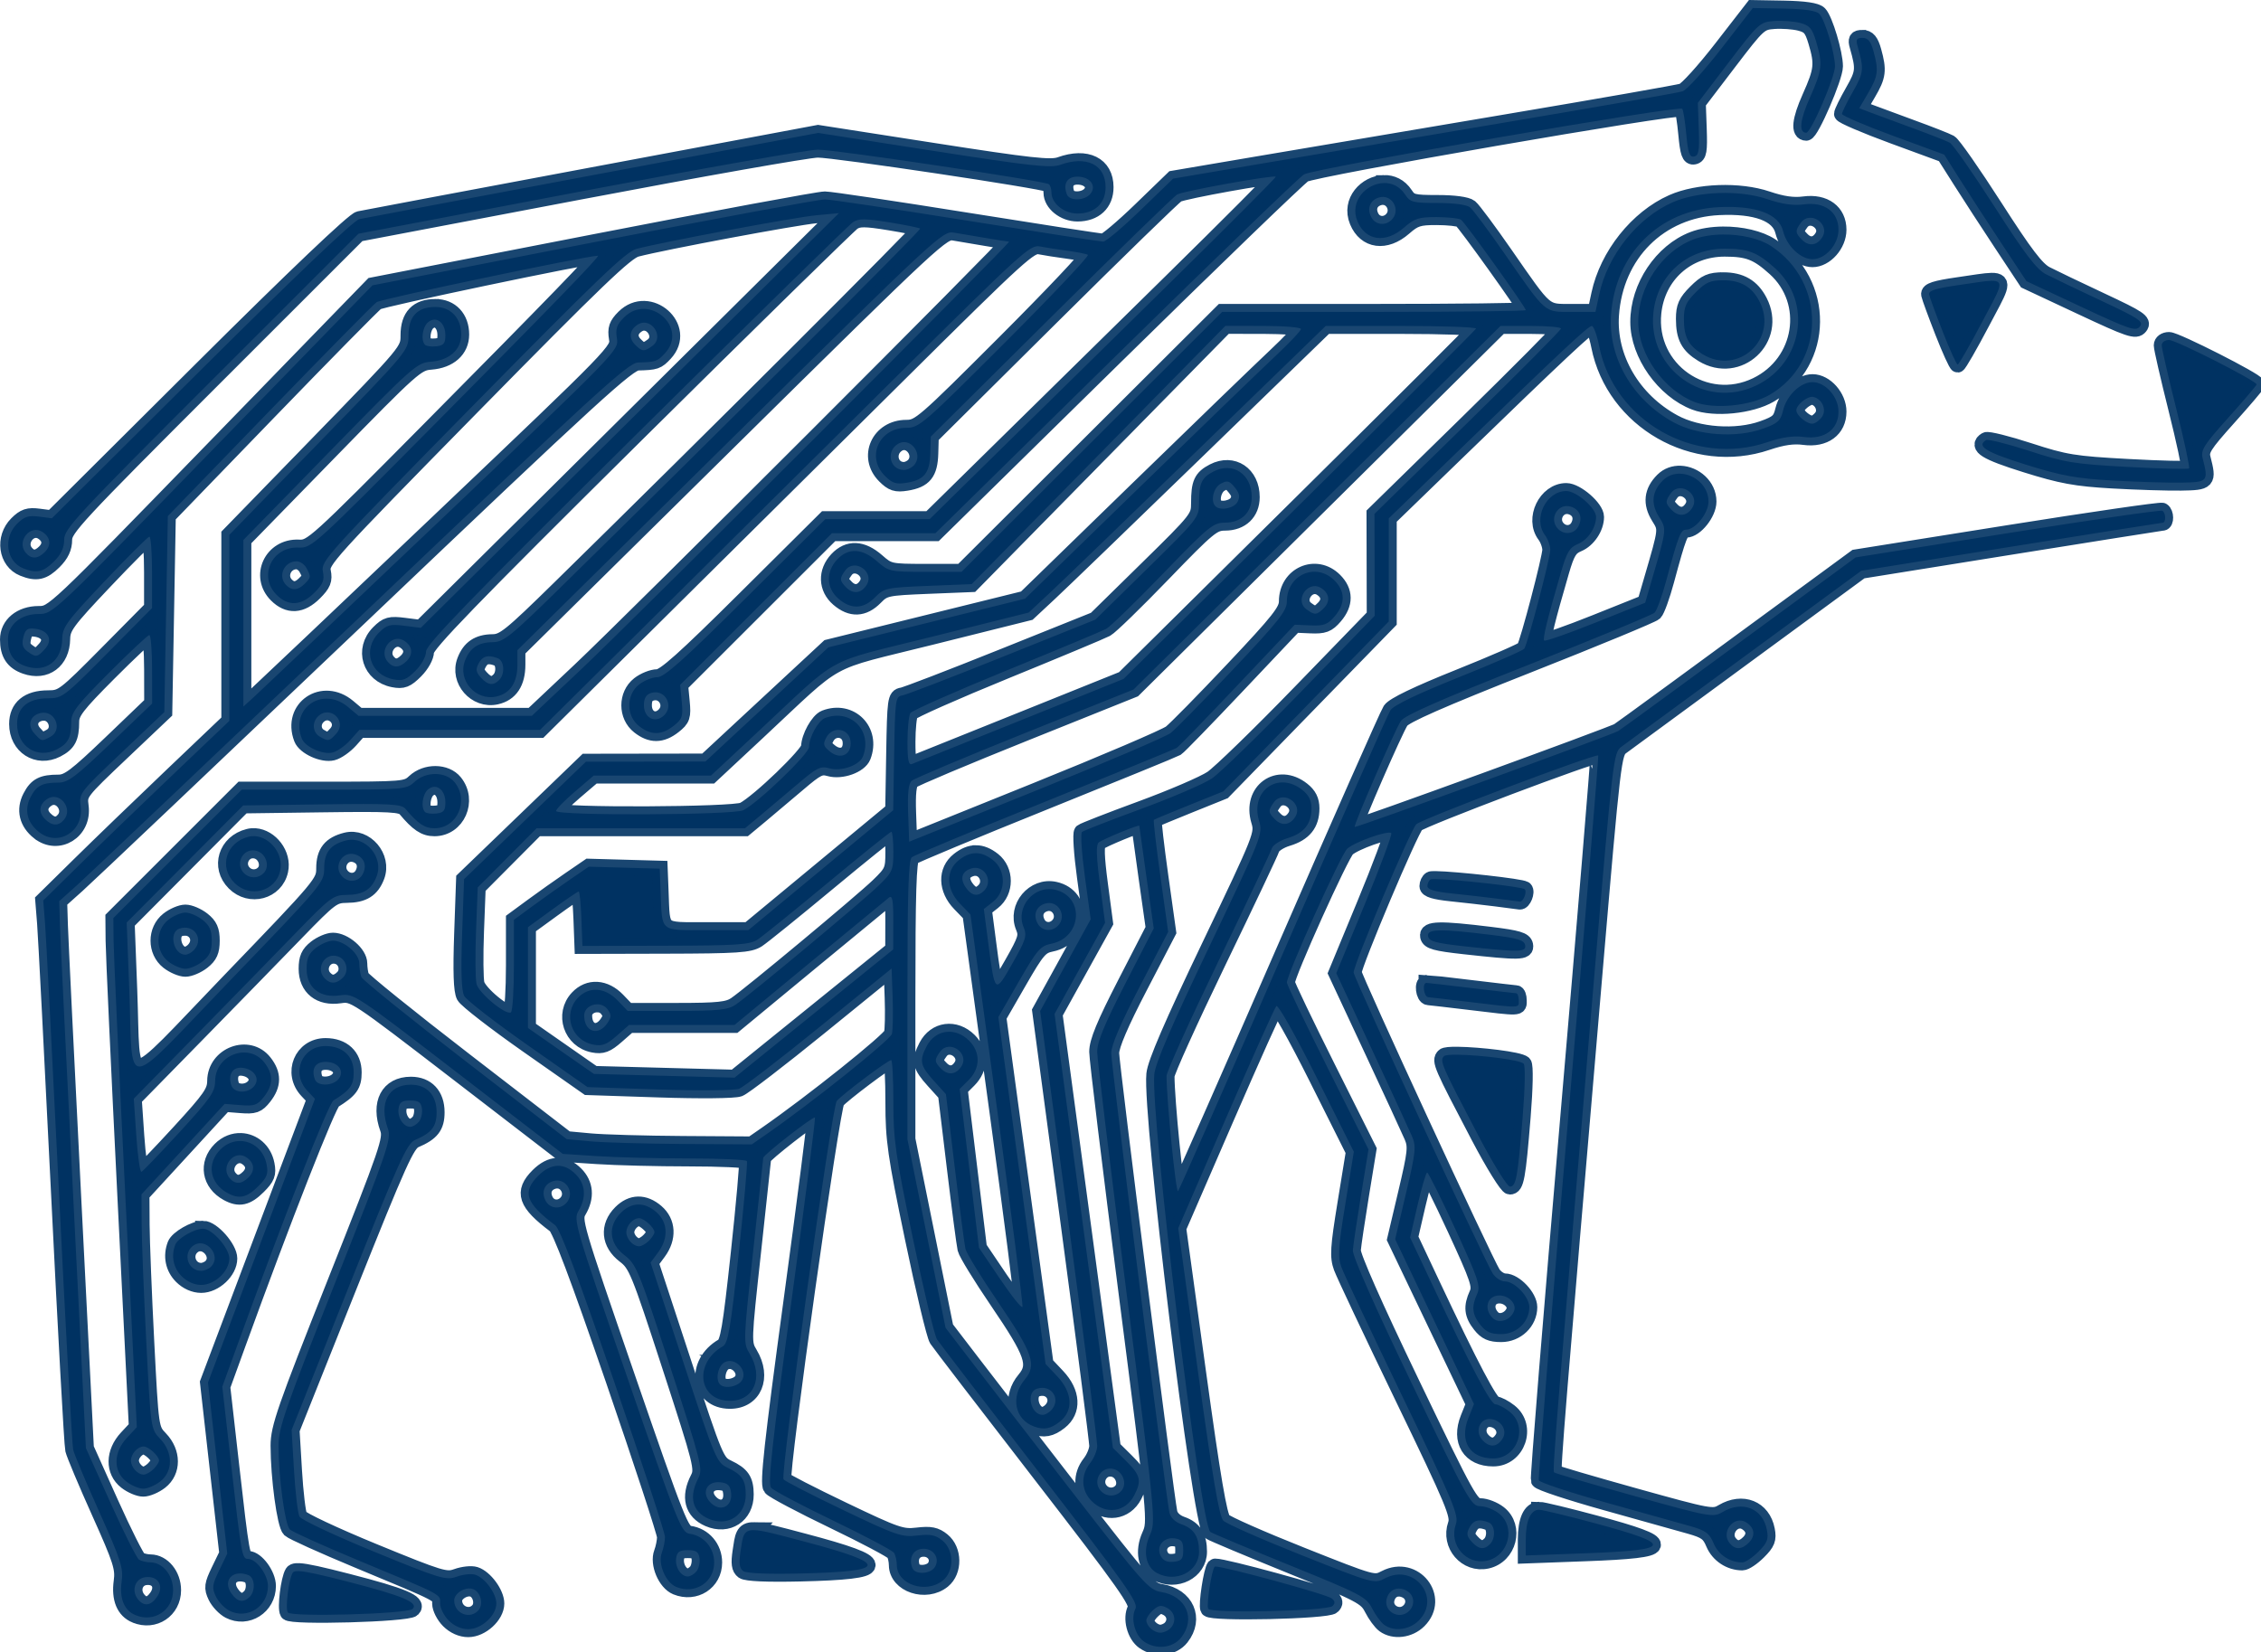 <?xml version="1.0" encoding="UTF-8" standalone="no"?>
<!-- Created with Inkscape (http://www.inkscape.org/) -->

<svg
   xmlns:dc="http://purl.org/dc/elements/1.1/"
   xmlns:cc="http://creativecommons.org/ns#"
   xmlns:rdf="http://www.w3.org/1999/02/22-rdf-syntax-ns#"
   xmlns:svg="http://www.w3.org/2000/svg"
   xmlns="http://www.w3.org/2000/svg"
   xmlns:sodipodi="http://sodipodi.sourceforge.net/DTD/sodipodi-0.dtd"
   xmlns:inkscape="http://www.inkscape.org/namespaces/inkscape"
   width="170.533mm"
   height="124.645mm"
   viewBox="0 0 170.533 124.645"
   version="1.1"
   id="svg4680"
   inkscape:version="0.92.2 (unknown)"
   sodipodi:docname="bair_bold.svg">
  <defs
     id="defs4674">
    <clipPath
       clipPathUnits="userSpaceOnUse"
       id="clipPath5269">
      <rect
         style="fill:#1f27c1;fill-opacity:1;stroke:#fcfcfc;stroke-width:0.295;stroke-opacity:1"
         id="rect5271"
         width="237.925"
         height="174.888"
         x="-119.709"
         y="25.77" />
    </clipPath>
  </defs>
  <sodipodi:namedview
     id="base"
     pagecolor="#ffffff"
     bordercolor="#666666"
     borderopacity="1.0"
     inkscape:pageopacity="0.0"
     inkscape:pageshadow="2"
     inkscape:zoom="0.35"
     inkscape:cx="263.61237"
     inkscape:cy="159.74102"
     inkscape:document-units="mm"
     inkscape:current-layer="layer1"
     showgrid="false"
     inkscape:window-width="1276"
     inkscape:window-height="1401"
     inkscape:window-x="3200"
     inkscape:window-y="18"
     inkscape:window-maximized="0"
     fit-margin-top="0"
     fit-margin-left="0"
     fit-margin-right="0"
     fit-margin-bottom="0"
     inkscape:lockguides="false" />
  <g
     inkscape:label="Layer 1"
     inkscape:groupmode="layer"
     id="layer1"
     transform="translate(70.696,-66.453)">
    <path
       id="path5240"
       transform="matrix(0.265,0,0,0.265,-70.625,67.059)"
       style="fill:#003262;fill-opacity:1;stroke:#003262;stroke-width:4.535;stroke-miterlimit:4;stroke-dasharray:none;stroke-opacity:0.902"
       d="m 498.615,0 -8.918,11.5 c -4.905,6.325 -9.882,11.82 -11.059,12.211 C 477.462,24.102 454.9,28.06 428.5,32.508 402.1,36.956 369.955,42.39 357.064,44.582 l -23.438,3.984 -9.268,8.967 C 319.262,62.465 314.475,66.5 313.723,66.5 c -0.752,0 -18.21,-2.696 -38.795,-5.992 -20.585,-3.296 -38.778,-6.008 -40.428,-6.023 -1.65,-0.017 -31.297,5.481 -65.883,12.217 L 105.734,78.947 60.283,125.725 C 14.897,172.435 14.826,172.5 10.73,172.5 5.658,172.5 2,175.533 2,179.74 c 0,4.115 1.5,6.389 5.018,7.615 5.687,1.982 10.318,-1.461 10.422,-7.748 0.055,-3.367 1.237,-4.977 12.061,-16.42 6.6,-6.978 12.338,-12.687 12.75,-12.688 0.412,-2.3e-4 0.75,4.574 0.75,10.164 v 10.164 L 30.301,183.664 C 18.048,196.048 17.451,196.5 13.41,196.5 c -5.673,0 -8.811,2.608 -8.811,7.322 0,6.385 5.776,10.087 11.289,7.236 C 19.133,209.381 20,207.718 20,203.184 c 0,-2.671 1.638,-4.793 10.734,-13.918 5.903,-5.921 11.078,-10.766 11.5,-10.766 0.422,0 0.774,4.387 0.785,9.75 l 0.02,9.75 -11.732,11.25 c -9.963,9.553 -12.215,11.25 -14.938,11.25 -4.589,0 -6.245,0.859 -7.928,4.113 -1.883,3.641 -1.001,7.302 2.404,9.98 h 0.002 c 5.466,4.3 12.799,-0.239 11.848,-7.334 C 22.197,223.542 22.364,223.322 34.346,211.959 L 46.5,200.432 47,172.531 47.5,144.631 76.33,114.814 C 92.186,98.416 105.958,84.427 106.936,83.725 c 1.277,-0.917 59.443,-13.12 62.979,-13.213 0.782,-0.02 -13.321,14.538 -47.344,48.871 -33.305,33.609 -34.154,34.378 -37.824,34.209 -7.61,-0.35 -11.588,8.156 -6.291,13.453 3.341,3.341 7.014,3.142 10.74,-0.584 2.502,-2.502 2.932,-3.581 2.43,-6.094 -0.584,-2.921 1.249,-4.948 42.506,-46.955 35.247,-35.889 43.781,-44.074 46.744,-44.848 7.755,-2.024 44.965,-8.983 51.125,-9.561 l 6.5,-0.609 -59.5,59.027 -59.5,59.029 -4.676,-0.594 c -4.114,-0.523 -4.986,-0.286 -7.25,1.979 -4.756,4.757 -2.501,11.995 4.137,13.277 2.686,0.519 3.706,0.124 6.25,-2.42 1.757,-1.756 3.039,-4.089 3.039,-5.525 0,-1.96 12.645,-15.016 59.75,-61.691 32.862,-32.563 60.65,-59.795 61.75,-60.514 1.649,-1.078 3.465,-1.069 10.354,0.051 4.594,0.747 8.543,1.549 8.775,1.781 0.372,0.372 -59.109,59.733 -102.668,102.461 -13.924,13.658 -15.9,15.245 -19,15.275 -4.104,0.038 -6.51,1.653 -7.896,5.301 -2.107,5.542 3.064,11.458 8.895,10.178 C 144.937,195.136 147,192.032 147,186.924 v -4.133 l 60.469,-59.697 c 58.923,-58.173 60.551,-59.684 63.75,-59.162 1.806,0.294 5.951,0.994 9.215,1.553 3.264,0.559 6.189,1.016 6.498,1.016 0.872,0 -106.702,107.529 -122.131,122.08 L 151.102,201.5 H 126.445 101.789 L 98.818,199 c -7.206,-6.064 -16.532,0.264 -13.197,8.955 0.915,2.385 5.985,4.683 8.783,3.98 1.331,-0.334 3.588,-1.919 5.016,-3.521 L 102.016,205.5 h 25.707 25.707 l 32.535,-32.248 c 17.895,-17.737 49.247,-48.835 69.672,-69.105 34.597,-34.337 37.331,-36.817 40,-36.289 1.575,0.312 5.113,0.867 7.863,1.232 2.75,0.366 5.388,0.89 5.863,1.166 0.475,0.276 -10.097,11.469 -23.492,24.873 C 262.599,118.415 261.347,119.5 257.713,119.5 c -7.788,0 -11.513,8.29 -6.139,13.664 2.132,2.132 3.191,2.473 6.18,1.988 5.019,-0.815 6.606,-2.778 6.766,-8.379 L 264.654,122 298.871,88.016 c 18.819,-18.691 34.983,-34.417 35.922,-34.945 1.744,-0.982 27.438,-5.611 28.037,-5.051 0.182,0.17 -13.318,13.728 -30,30.129 C 316.148,94.55 293.913,116.413 283.418,126.734 L 264.336,145.5 H 249.488 234.641 L 212,168 c -17.619,17.51 -23.203,22.5 -25.184,22.5 -1.4,0 -3.732,0.932 -5.182,2.072 -3.722,2.928 -3.722,8.928 0,11.855 3.373,2.653 6.391,2.627 9.842,-0.088 2.462,-1.937 2.7,-2.654 2.291,-6.914 l -0.457,-4.752 21.604,-21.588 L 236.518,149.5 h 14.729 14.727 l 51.139,-50.25 c 28.125,-27.638 52.319,-50.988 53.764,-51.889 2.703,-1.686 106.606,-19.715 107.643,-18.678 0.292,0.292 0.813,3.541 1.156,7.219 0.505,5.408 0.93,6.624 2.225,6.359 1.326,-0.271 1.556,-1.609 1.334,-7.793 L 482.965,27 491.732,15.5 c 8.489,-11.134 8.9,-11.509 12.924,-11.803 2.286,-0.167 5.616,0.075 7.4,0.537 2.726,0.706 3.459,1.554 4.58,5.303 1.917,6.412 1.726,8.134 -1.756,15.922 C 512.004,31.893 511.625,35.5 513.826,35.5 515.175,35.5 522,19.716 522,16.598 522,12.904 519.137,3.32 517.537,1.658 516.674,0.762 513.316,0.264 507.43,0.158 Z m 31.221,8.5 c -1.669,0 -1.945,0.435 -1.428,2.25 1.898,6.664 1.799,7.643 -1.297,13.055 C 525.4,26.796 524,29.646 524,30.139 c 0,0.492 6.547,3.302 14.547,6.242 l 14.545,5.346 4.705,7.428 C 560.384,53.24 565.65,61.348 569.5,67.17 l 7,10.584 15.5,7.264 c 13.889,6.508 15.632,7.095 16.771,5.652 1.12,-1.419 -0.187,-2.293 -11,-7.354 -6.749,-3.159 -13.824,-6.549 -15.723,-7.531 -2.663,-1.378 -5.995,-5.752 -14.594,-19.158 -6.129,-9.555 -11.873,-17.782 -12.766,-18.281 -0.892,-0.499 -5.801,-2.429 -10.906,-4.287 -5.106,-1.859 -10.542,-3.868 -12.08,-4.463 l -2.795,-1.082 2.545,-4.344 C 534.272,19.36 534.474,17.749 532.947,12.25 532.172,9.46 531.376,8.5 529.836,8.5 Z M 232.578,35.555 168.539,47.559 C 133.318,54.161 103.375,59.802 102,60.094 100.426,60.428 83.752,76.306 57,102.943 l -42.5,42.318 -3.693,-0.484 c -3.005,-0.394 -4.169,-0.007 -6.25,2.074 -3.979,3.979 -3.043,10.706 1.758,12.641 3.784,1.525 5.751,1.095 8.762,-1.916 C 17.137,155.515 18,153.671 18,151.322 c 0,-3.056 3.466,-6.797 41.881,-45.203 L 101.762,64.246 164.631,52.295 C 199.209,45.722 229.75,40.328 232.5,40.312 c 4.806,-0.029 64.127,8.838 65.723,9.824 0.428,0.264 0.777,1.354 0.777,2.422 0,3.059 3.584,5.941 7.389,5.941 4.931,0 8.012,-2.884 8.012,-7.5 0,-6.411 -5.413,-9.071 -12.928,-6.354 -2.657,0.961 -8.481,0.319 -36.031,-3.973 z M 306.404,48 c 3.586,0 5.555,2.64 3.666,4.916 -1.643,1.979 -5.946,2.071 -6.686,0.143 C 302.229,50.046 303.449,48 306.404,48 Z m 87.205,1.818 c -4.945,0.116 -9.908,5.134 -7.518,10.904 2.313,5.583 8.046,6.351 13.256,1.777 2.973,-2.61 4.18,-2.999 9.285,-2.984 3.227,0.008 6.348,0.346 6.936,0.75 C 416.724,61.06 434,85.184 434,86.004 434,86.277 414.556,86.5 390.793,86.5 h -43.205 l -37.088,37 -37.088,37 h -10.324 c -10.045,0 -10.416,-0.081 -13.74,-3 -4.248,-3.729 -8.149,-3.904 -11.34,-0.508 -3.276,3.487 -3.117,8.158 0.381,11.166 3.607,3.103 7.088,2.966 10.406,-0.408 2.595,-2.639 3.207,-2.77 15.098,-3.25 L 276.283,164 312.393,127.244 348.5,90.486 l 10.75,0.008 c 5.912,0.004 10.75,0.403 10.75,0.887 0,0.483 -3.263,3.941 -7.25,7.684 -3.987,3.742 -21.656,20.818 -39.264,37.947 l -32.014,31.145 -27.986,6.922 -27.986,6.924 -17.498,16.25 -17.498,16.25 -17.002,0.025 L 166.5,214.555 149.156,231.277 131.812,248 l -0.549,15.549 c -0.381,10.77 -0.198,16.207 0.598,17.693 0.632,1.18 8.788,7.501 18.123,14.045 l 16.973,11.898 20.402,0.678 c 11.623,0.386 21.422,0.289 22.771,-0.227 1.303,-0.498 11.594,-8.4 22.869,-17.561 l 20.5,-16.654 0.295,8.289 c 0.162,4.559 0.064,9.21 -0.219,10.336 -0.437,1.745 -22.857,19.667 -35.906,28.703 l -3.971,2.75 -19.6,-0.125 c -10.78,-0.068 -22.63,-0.406 -26.334,-0.75 L 161.031,322 132.1,299.689 C 116.188,287.419 102.905,276.694 102.584,275.857 102.263,275.02 102,273.28 102,271.99 102,269.215 97.706,265.5 94.5,265.5 c -1.227,0 -3.416,0.932 -4.865,2.072 C 87.602,269.171 87,270.527 87,273.5 c 0,5.379 3.79,8.403 9.484,7.566 3.983,-0.585 4.257,-0.404 33.717,22.268 l 29.701,22.857 9.799,0.648 c 5.389,0.357 17.085,0.651 25.99,0.654 8.905,0.003 16.384,0.343 16.619,0.756 0.236,0.413 -0.808,12.213 -2.32,26.223 -2.33,21.589 -3.02,25.629 -4.531,26.5 C 197.091,385.795 198.498,396.5 207.5,396.5 c 6.828,0 9.646,-6.713 5.617,-13.383 -1.858,-3.076 -1.847,-3.464 0.963,-29.117 1.566,-14.3 2.866,-26.305 2.885,-26.678 0.046,-0.868 14.255,-11.935 14.723,-11.467 0.193,0.193 -2.81,23.653 -6.676,52.135 -5.518,40.657 -6.772,52.093 -5.836,53.221 0.656,0.79 8.627,5.015 17.715,9.389 9.088,4.373 16.873,8.502 17.301,9.176 0.428,0.674 0.785,2.237 0.793,3.475 0.038,5.528 8.284,8.283 13.105,4.379 3.281,-2.657 3.209,-8.658 -0.137,-11.367 -1.956,-1.584 -3.395,-1.869 -7.17,-1.422 -4.363,0.517 -5.972,-0.039 -21.137,-7.299 -9.028,-4.322 -16.642,-8.239 -16.916,-8.701 -0.937,-1.578 13.765,-106.026 15.16,-107.707 1.548,-1.866 14.548,-11.633 15.482,-11.633 0.345,0 0.627,5.407 0.627,12.016 0,10.708 0.606,14.929 5.559,38.75 3.057,14.703 6.147,27.634 6.867,28.734 0.72,1.1 13.958,18.363 29.418,38.361 24.254,31.375 27.964,36.628 27.064,38.309 -1.434,2.679 -0.193,7.517 2.393,9.328 l 0.002,0.002 c 3.455,2.42 8.231,1.909 10.625,-1.135 4.228,-5.375 1.393,-11.804 -5.711,-12.953 -3.482,-0.563 -5.046,-2.316 -24.717,-27.697 -11.55,-14.903 -24.52,-31.691 -28.824,-37.307 l -7.826,-10.209 -5.424,-26.842 L 258,322.018 v -39.637 c 0,-30.503 0.288,-39.867 1.25,-40.645 0.688,-0.556 17.673,-7.626 37.746,-15.711 20.073,-8.085 36.987,-14.999 37.586,-15.363 0.599,-0.364 8.417,-8.412 17.373,-17.885 l 16.283,-17.223 4.49,0.195 c 3.8,0.165 4.861,-0.232 6.883,-2.582 3.059,-3.557 3.035,-7.111 -0.066,-10.213 C 374.281,157.692 366,161.335 366,168.914 c 0,2.681 -2.245,5.523 -15.25,19.309 -8.387,8.89 -16.406,17.058 -17.818,18.15 -1.413,1.093 -18.738,8.505 -38.5,16.471 L 258.5,237.328 l -0.293,-8.084 c -0.205,-5.661 0.095,-8.436 1,-9.256 0.711,-0.644 15.21,-6.753 32.221,-13.578 L 322.357,194 374.58,142.25 426.803,90.5 h 8.6 c 4.729,0 8.605,0.338 8.615,0.75 0.01,0.412 -11.93,12.45 -26.533,26.75 l -26.551,26 0.033,14.506 0.033,14.504 -21.109,21.773 c -11.61,11.975 -22.972,23.022 -25.25,24.551 -2.278,1.529 -11.341,5.426 -20.141,8.66 -8.8,3.234 -16.367,6.186 -16.816,6.561 -0.449,0.375 -0.074,6.123 0.834,12.775 l 1.65,12.094 -7.191,13.053 -7.193,13.053 8.131,60.736 c 4.472,33.405 8.12,61.79 8.107,63.078 -0.012,1.288 -0.921,3.486 -2.021,4.885 -2.738,3.48 -2.555,7.808 0.455,10.818 3.942,3.942 9.599,3.184 12.082,-1.617 2.184,-4.223 1.833,-5.72 -2.297,-9.809 l -3.76,-3.723 -8.301,-61.77 -8.303,-61.771 7.188,-12.971 7.186,-12.971 -1.453,-10.979 c -1.036,-7.829 -1.144,-11.233 -0.373,-11.873 C 313.541,236.638 324,232.326 324,232.793 c 0,0.144 0.925,6.774 2.055,14.734 L 328.109,262 l -8.055,15.656 c -6.003,11.669 -8.051,16.635 -8.039,19.5 0.009,2.114 3.777,33.065 8.371,68.777 8.297,64.499 8.34,64.957 6.582,68.885 -2.009,4.488 -1.139,8.985 2.07,10.703 5.419,2.9 11.961,-0.428 11.961,-6.086 0,-4.265 -1.454,-6.549 -4.943,-7.766 -1.849,-0.645 -3.178,-1.922 -3.488,-3.355 C 331.576,423.734 316,300.763 316,297.512 c 0,-2.215 2.712,-8.544 8.107,-18.92 L 332.213,263 330,247.189 c -1.217,-8.696 -2.051,-15.937 -1.855,-16.092 0.196,-0.155 4.722,-2.04 10.059,-4.189 L 347.908,223 371.453,198.816 395,174.631 v -14.68 -14.68 l 19.25,-18.66 C 444.098,97.678 451.758,90.5 452.787,90.5 c 0.524,0 1.467,2.587 2.094,5.75 4.217,21.262 27.115,34.371 47.807,27.367 4.339,-1.469 7.476,-1.919 10.5,-1.508 5.824,0.792 9.812,-2.145 9.812,-7.227 0,-4.185 -3.704,-8.383 -7.398,-8.383 -3.398,0 -7.335,3.768 -8.355,8 -0.733,3.037 -1.498,3.735 -5.795,5.268 -7.578,2.703 -18.488,1.927 -25.338,-1.801 C 464.45,111.619 457.417,99.582 458.256,87.406 459.456,69.998 471.984,57.478 489,56.682 c 10.556,-0.494 17.033,1.931 18.234,6.828 1.038,4.23 4.977,7.99 8.367,7.99 3.694,0 7.398,-4.196 7.398,-8.381 0,-5.081 -3.988,-8.019 -9.812,-7.227 -3.024,0.411 -6.162,-0.038 -10.5,-1.506 -7.859,-2.659 -19.741,-2.243 -26.947,0.945 -9.975,4.413 -18.451,15.051 -20.83,26.146 L 453.834,86.5 h -6.742 c -7.972,0 -7.112,0.744 -19.084,-16.5 -4.582,-6.6 -9.02,-12.562 -9.861,-13.25 -0.929,-0.759 -4.55,-1.25 -9.223,-1.25 -7.029,0 -7.831,-0.207 -9.275,-2.412 -1.548,-2.363 -3.791,-3.322 -6.039,-3.27 z m -0.125,3.955 c 2.986,0.149 4.769,4.075 2.316,6.527 -1.8,1.8 -4.598,1.446 -5.762,-0.729 -1.307,-2.442 -0.419,-4.817 2.102,-5.617 0.467,-0.148 0.917,-0.203 1.344,-0.182 z m 121.705,5.93 c 2.468,0.165 4.854,2.919 3.199,5.547 -1.502,2.385 -3.818,2.678 -5.768,0.729 -1.964,-1.964 -2.001,-2.576 -0.305,-4.896 0.651,-0.891 1.504,-1.309 2.379,-1.377 0.164,-0.013 0.33,-0.013 0.494,-0.002 z m -25.037,4.768 c -3.062,0.024 -6.053,0.483 -8.502,1.418 -8.93,3.41 -15.662,13.519 -15.641,23.486 0.019,9.148 7.312,19.467 16.127,22.816 5.515,2.096 15.898,1.065 21.33,-2.119 15.845,-9.286 16.061,-31.915 0.402,-42.277 -3.314,-2.193 -8.614,-3.364 -13.717,-3.324 z M 490.592,68.5 c 6.692,0 9.316,1.018 14.363,5.578 10.66,9.63 7.923,26.946 -5.27,33.332 -14.585,7.06 -31.039,-4.505 -29.373,-20.645 C 471.418,76.058 479.809,68.5 490.592,68.5 Z m -0.414,9 c -3.645,0 -4.946,0.569 -7.777,3.4 C 479.622,83.679 479,85.061 479,88.465 c 0,5.216 1.265,7.615 5.314,10.084 10.195,6.216 21.671,-4.441 16.191,-15.037 C 498.354,79.35 495.176,77.5 490.178,77.5 Z m 76.377,0.152 c -1.863,0.031 -4.959,0.584 -9.555,1.246 -6.442,0.928 -8.428,1.574 -8.203,2.664 0.163,0.791 1.926,5.6 3.918,10.688 1.992,5.088 3.883,9.246 4.203,9.242 0.32,-0.004 3.426,-5.404 6.9,-12 4.973,-9.44 6.836,-11.908 2.736,-11.84 z m -442.877,7.447 c -5.14,0 -7.678,2.668 -7.678,8.068 0,4.344 -0.08,4.44 -25.5,30.586 L 65,149.982 v 26.48 26.482 l -16.25,15.484 c -8.938,8.516 -20.855,20.017 -26.482,25.561 l -10.232,10.08 0.518,6.465 c 0.284,3.556 2.074,38.19 3.979,76.965 1.904,38.775 3.715,71.583 4.023,72.906 0.309,1.323 3.673,9.335 7.477,17.805 6.126,13.642 6.848,15.888 6.326,19.693 -0.673,4.911 0.709,8.269 3.957,9.609 h 0.002 C 43.62,459.703 49,456.113 49,450.385 c 0,-4.256 -2.947,-7.874 -6.438,-7.9 -1.134,-0.008 -2.602,-0.359 -3.264,-0.779 -0.661,-0.42 -4.333,-7.735 -8.158,-16.254 L 24.184,409.961 20.594,338.98 c -1.974,-39.04 -3.684,-74.073 -3.801,-77.854 l -0.213,-6.873 5.164,-4.627 C 24.585,247.082 60.937,212.6 102.527,173 c 66.584,-63.398 75.997,-72.011 78.795,-72.088 5.043,-0.139 5.485,-0.29 7.639,-2.602 6.829,-7.33 -4.529,-17.332 -11.625,-10.236 -2.087,2.087 -2.469,3.218 -2.02,5.988 0.551,3.396 0.249,3.709 -50.186,51.678 -27.908,26.543 -51.954,49.35 -53.436,50.684 L 69,198.848 v -23.705 -23.707 l 24.605,-25.217 C 117.207,102.03 118.38,100.987 122.355,100.684 127.65,100.279 131,97.276 131,92.936 c 0,-4.683 -2.947,-7.836 -7.322,-7.836 z m -0.363,3.602 c 1.703,-0.075 3.186,1.709 3.186,4.408 0,2.351 -0.474,2.947 -2.537,3.188 -1.396,0.163 -2.858,-0.026 -3.25,-0.418 -1.271,-1.271 -0.754,-5.1 0.871,-6.449 0.57,-0.473 1.163,-0.703 1.73,-0.729 z m 59.506,0.871 c 0.171,-0.013 0.341,-0.011 0.508,0.004 2.891,0.253 4.985,4.49 2.09,6.607 -2.32,1.696 -2.933,1.659 -4.896,-0.305 -1.949,-1.949 -1.657,-4.266 0.729,-5.768 0.526,-0.331 1.056,-0.5 1.57,-0.539 z M 377.061,90.5 h 21.553 c 11.854,0 21.404,0.346 21.221,0.77 C 419.651,91.693 397,114.307 369.5,141.521 l -50,49.48 -29.5,11.869 c -16.225,6.528 -30.062,12.088 -30.75,12.355 -0.927,0.361 -1.246,-1.286 -1.234,-6.369 0.008,-3.771 0.381,-7.435 0.828,-8.141 0.448,-0.705 12.705,-6.138 27.236,-12.072 14.532,-5.934 27.356,-11.293 28.5,-11.91 1.144,-0.617 8.402,-7.672 16.129,-15.678 C 343.715,147.582 345.027,146.5 348.379,146.5 353.004,146.5 356,143.639 356,139.223 c 0,-6.55 -5.363,-10.138 -10.887,-7.281 -3.405,1.761 -4.113,3.303 -4.113,8.961 0,4.139 -0.347,4.58 -14.75,18.719 L 311.5,174.102 285,184.74 c -14.575,5.851 -27.4,10.783 -28.5,10.961 -1.891,0.306 -2.014,1.207 -2.273,16.496 L 253.951,228.369 233.346,245.436 212.74,262.5 h -11.852 c -13.608,0 -12.669,0.785 -13.133,-11 L 187.5,245 l -10.09,-0.283 -10.09,-0.283 -5.41,3.705 c -2.976,2.037 -7.773,5.441 -10.66,7.564 L 146,259.562 v 12.91 c 0,7.1 -0.382,13.145 -0.85,13.434 -1.449,0.896 -9.122,-5.447 -9.785,-8.088 -0.345,-1.377 -0.411,-8.121 -0.146,-14.988 l 0.48,-12.486 8.379,-8.422 8.377,-8.422 h 29.654 29.654 l 4.516,-3.75 c 2.483,-2.062 7.25,-6.085 10.594,-8.938 5.38,-4.59 6.409,-5.093 8.934,-4.369 3.383,0.97 8.573,-0.886 9.543,-3.414 2.795,-7.285 -3.55,-13.692 -10.805,-10.908 -1.927,0.739 -4.545,5.483 -4.545,8.234 0,1.948 -14.263,15.69 -18.684,18.002 C 208.614,229.771 158,229.978 158,228.576 c 0,-0.507 2.411,-2.982 5.357,-5.5 L 168.715,218.5 h 16.688 16.688 L 215.221,206.25 C 239.545,183.559 233.582,186.827 265,178.975 l 27.5,-6.873 5.953,-5.551 c 3.275,-3.053 22.302,-21.413 42.281,-40.801 z m 240.016,4 C 615.885,94.5 615,95.149 615,96.021 c 0,0.836 1.86,8.951 4.133,18.033 2.273,9.082 3.91,16.734 3.639,17.006 -0.271,0.271 -8.094,0.084 -17.383,-0.42 -15.377,-0.833 -17.897,-1.245 -28.148,-4.582 -6.193,-2.016 -11.705,-3.389 -12.25,-3.053 -2.792,1.726 -0.059,3.415 11.26,6.957 10.233,3.202 14.308,3.949 24.75,4.543 6.875,0.391 15.65,0.663 19.5,0.604 7.643,-0.119 7.835,-0.334 6.168,-6.85 -0.62,-2.424 0.223,-3.771 7.316,-11.682 C 638.393,111.661 642,107.42 642,107.152 642,106.145 619.061,94.5 617.076,94.5 Z m -101.621,16.176 c 0.109,-0.002 0.211,0.004 0.309,0.023 2.479,0.489 3.909,3.512 2.625,5.551 -0.606,0.962 -1.788,1.886 -2.625,2.051 C 514.209,118.607 511,116.046 511,114.5 c 0,-1.45 2.822,-3.79 4.455,-3.824 z m -258.256,12.9 c 2.748,0.138 4.92,3.872 2.762,6.473 C 259.298,130.847 257.965,131.5 257,131.5 c -3.979,0 -5.212,-5.206 -1.75,-7.387 0.65,-0.409 1.315,-0.569 1.949,-0.537 z m 220.822,8.988 c -1.802,-0.068 -3.595,0.51 -4.996,1.91 -3.126,3.126 -3.505,6.512 -1.156,10.312 2.254,3.647 2.293,3.284 -1.957,17.865 l -1.938,6.65 -14.107,5.646 c -7.759,3.105 -14.341,5.411 -14.627,5.125 -0.502,-0.502 0.814,-5.857 4.844,-19.705 1.602,-5.503 2.417,-6.834 4.793,-7.818 2.805,-1.162 5.123,-4.634 5.123,-7.674 0,-2.513 -5.583,-7.377 -8.469,-7.377 -5.759,0 -9.578,7.911 -6.062,12.559 0.807,1.068 1.483,2.941 1.5,4.162 0.032,2.216 -6.322,26.425 -7.389,28.15 -0.309,0.501 -8.695,4.168 -18.635,8.15 -11.839,4.744 -18.552,7.976 -19.465,9.369 -0.766,1.17 -14.519,32.272 -30.561,69.117 -16.042,36.845 -29.496,67.354 -29.898,67.797 -0.61,0.671 -3.271,-26.014 -3.271,-32.803 0,-1.153 6.622,-15.8 14.717,-32.549 8.095,-16.749 14.953,-31.238 15.24,-32.197 0.287,-0.959 2.302,-2.278 4.477,-2.93 4.671,-1.399 6.816,-4.067 6.816,-8.477 0,-2.271 -0.767,-3.809 -2.635,-5.277 -6.879,-5.411 -14.837,0.285 -12.287,8.795 1.129,3.769 0.901,4.347 -14.109,35.732 -10.637,22.24 -15.392,33.263 -15.699,36.4 -1.148,11.723 13.15,128.492 15.959,130.332 0.699,0.458 10.946,4.759 22.771,9.557 20.044,8.132 21.618,8.955 23.242,12.166 0.958,1.895 2.507,4.008 3.441,4.695 2.754,2.026 7.17,1.486 9.861,-1.205 6.48,-6.48 -1.289,-16.313 -9.523,-12.055 -3.187,1.648 -3.249,1.629 -23.859,-6.561 -11.365,-4.516 -21.378,-8.935 -22.254,-9.82 -1.181,-1.194 -3.044,-12.154 -7.211,-42.428 l -5.619,-40.818 13.531,-31.182 c 7.442,-17.15 13.92,-31.578 14.393,-32.062 0.485,-0.497 5.475,8.345 11.457,20.299 l 10.598,21.178 -2.393,14.703 c -2.053,12.616 -2.213,15.198 -1.119,18.201 0.701,1.925 8.535,18.533 17.408,36.906 14.602,30.234 16.038,33.679 15.129,36.287 -2.021,5.797 2.982,11.611 8.877,10.316 6.197,-1.361 8.285,-9.6 3.406,-13.438 -1.449,-1.14 -3.847,-2.072 -5.33,-2.072 -2.556,0 -3.57,-1.818 -19.574,-35.111 -10.582,-22.014 -16.806,-36.096 -16.684,-37.75 0.107,-1.451 1.154,-8.502 2.324,-15.668 l 2.129,-13.029 -11.615,-23.213 C 371.227,288.961 366,278.025 366,277.424 c 0,-2.334 15.405,-36.516 17.17,-38.1 2.163,-1.94 11.678,-5.31 12.545,-4.443 0.322,0.322 -3.067,9.424 -7.531,20.227 l -8.119,19.641 10.094,21.627 c 5.551,11.894 10.708,23.064 11.459,24.822 1.229,2.879 1.059,4.495 -1.715,16.24 l -3.08,13.043 11.215,23.465 11.217,23.465 -1.611,4.023 c -2.612,6.528 0.438,11.467 7.08,11.467 6.909,0 10.066,-9.062 4.643,-13.328 -1.449,-1.14 -3.246,-2.072 -3.992,-2.072 -1.365,0 -6.887,-10.472 -18.193,-34.5 l -6.117,-13 2.139,-9.25 c 1.176,-5.088 2.403,-9.25 2.727,-9.25 0.324,0 3.916,7.207 7.984,16.014 6.579,14.243 7.269,16.293 6.242,18.547 -1.661,3.645 -1.435,5.814 0.918,8.805 1.599,2.032 2.954,2.635 5.928,2.635 4.385,0 8,-3.47 8,-7.68 0,-2.933 -4.154,-7.32 -6.932,-7.32 -1.112,0 -2.678,-1.013 -3.479,-2.25 C 422.31,356.728 385,275.974 385,274.562 c 0,-2.324 16.151,-40.543 17.836,-42.207 1.513,-1.494 51.116,-20.238 51.785,-19.568 0.157,0.157 -3.676,46.395 -8.52,102.75 -4.843,56.355 -8.623,102.966 -8.398,103.58 0.225,0.614 8.822,3.461 19.104,6.328 10.282,2.867 21.065,5.885 23.963,6.709 4.46,1.268 5.488,2.024 6.701,4.928 1.359,3.252 4.625,5.418 8.172,5.418 0.832,0 2.879,-1.369 4.551,-3.041 2.544,-2.544 2.939,-3.564 2.42,-6.25 -1.179,-6.104 -6.925,-8.411 -12.6,-5.059 -2.706,1.598 -3.5,1.455 -25.145,-4.574 -12.294,-3.424 -22.573,-6.448 -22.842,-6.717 -0.484,-0.484 0.901,-17.558 11.469,-141.359 5.295,-62.029 5.472,-63.54 7.711,-65.199 1.261,-0.934 17.14,-12.59 35.287,-25.902 l 32.996,-24.205 42.504,-6.822 c 23.378,-3.752 42.843,-6.831 43.256,-6.846 1.011,-0.034 0.958,-2.779 -0.066,-3.412 -0.449,-0.277 -20.276,2.599 -44.059,6.391 l -43.242,6.893 -6.691,4.912 c -39.808,29.223 -59.891,43.908 -60.869,44.504 -1.835,1.117 -74.698,27.646 -75.027,27.316 -0.408,-0.408 11.399,-27.511 13.148,-30.182 1.024,-1.563 11.32,-6.09 36.244,-15.936 19.147,-7.564 35.334,-14.262 35.971,-14.883 0.637,-0.621 2.128,-4.729 3.314,-9.129 3.473,-12.885 4.103,-14.5 5.65,-14.5 2.626,0 6.377,-4.706 6.377,-8 0,-4.512 -4.013,-7.786 -7.979,-7.936 z m -129.166,2.236 c 0.763,-0.03 1.354,0.475 2.312,1.658 1.369,1.691 1.558,2.686 0.783,4.135 -0.984,1.838 -4.912,2.613 -6.285,1.24 -1.475,-1.475 -0.569,-5.315 1.518,-6.432 0.696,-0.373 1.214,-0.584 1.672,-0.602 z m 129.334,1.902 c 2.468,0.165 4.854,2.919 3.199,5.547 -1.502,2.385 -3.818,2.678 -5.768,0.729 -1.964,-1.964 -2.001,-2.576 -0.305,-4.896 0.651,-0.891 1.504,-1.309 2.379,-1.377 0.164,-0.013 0.33,-0.013 0.494,-0.002 z m -32.674,5.07 c 0.427,-0.021 0.877,0.033 1.344,0.182 2.52,0.8 3.409,3.175 2.102,5.617 -1.164,2.174 -3.962,2.528 -5.762,0.729 -2.453,-2.453 -0.67,-6.379 2.316,-6.527 z M 9.801,148.576 c 0.634,-0.032 1.3,0.126 1.949,0.535 2.385,1.502 2.678,3.818 0.729,5.768 -2.008,2.008 -3.865,2.067 -5.439,0.17 -2.158,-2.601 0.013,-6.334 2.762,-6.473 z M 84.164,157.5 c 0.971,0 2.231,0.87 2.801,1.934 1.339,2.502 1.322,2.635 -0.537,4.494 -1.879,1.879 -3.599,2.003 -5.229,0.373 C 78.687,161.789 80.557,157.5 84.164,157.5 Z m 159.025,1.203 c 2.468,0.165 4.854,2.919 3.199,5.547 -1.502,2.385 -3.819,2.678 -5.768,0.729 -1.964,-1.964 -2.001,-2.576 -0.305,-4.896 0.651,-0.891 1.504,-1.309 2.379,-1.377 0.164,-0.013 0.33,-0.013 0.494,-0.002 z m 130.99,5.869 c 0.514,0.039 1.045,0.208 1.57,0.539 2.385,1.502 2.678,3.819 0.729,5.768 -1.964,1.964 -2.576,2.001 -4.896,0.305 -2.895,-2.117 -0.802,-6.355 2.09,-6.607 0.167,-0.015 0.336,-0.017 0.508,-0.004 z M 8.955,176.627 c 0.222,0.008 0.462,0.028 0.729,0.061 3.844,0.46 5.2,3.179 2.869,5.754 -2.197,2.427 -2.59,2.484 -5.01,0.715 -1.37,-1.002 -1.665,-2.039 -1.156,-4.064 0.486,-1.937 1.018,-2.52 2.568,-2.465 z m 103.846,2.949 c 0.634,-0.032 1.3,0.126 1.949,0.535 2.385,1.502 2.678,3.819 0.729,5.768 -2.008,2.008 -3.865,2.067 -5.439,0.17 -2.158,-2.601 0.013,-6.334 2.762,-6.473 z m 25.963,4.965 c 0.738,-0.028 1.608,0.165 2.654,0.566 1.864,0.715 2.097,4.479 0.383,6.193 -1.701,1.701 -3.225,1.492 -5.225,-0.717 -1.384,-1.529 -1.51,-2.338 -0.621,-4 0.714,-1.333 1.579,-1.996 2.809,-2.043 z m 47.658,10.25 c 3.049,0.124 4.867,4.022 2.379,6.51 -2.476,2.476 -5.801,0.861 -5.801,-2.816 0,-1.993 0.616,-3.045 2.049,-3.5 0.477,-0.151 0.938,-0.211 1.373,-0.193 z m -93.5,5.719 c 2.715,0.048 4.943,3.377 2.502,6.074 -1.977,2.185 -2.27,2.236 -4.674,0.836 -2.021,-1.177 -2.291,-3.98 -0.551,-5.721 0.858,-0.858 1.818,-1.206 2.723,-1.189 z m -80.779,0.082 c 3.568,-0.027 5.305,5.063 1.924,6.873 -2.526,1.352 -2.456,1.367 -4.619,-1.023 -2.083,-2.302 -1.112,-5.17 1.957,-5.773 0.253,-0.05 0.5,-0.074 0.738,-0.076 z m 226.189,4.902 c 1.657,0.003 3.241,1.132 3.479,3.189 0.44,3.811 -2.795,5.46 -5.852,2.984 -1.916,-1.552 -2.059,-2.114 -1.025,-4.045 0.777,-1.452 2.11,-2.131 3.398,-2.129 z m -114.637,12.561 c -2.136,-0.021 -4.365,0.727 -5.982,2.246 -2.275,2.137 -3.01,2.199 -25.748,2.199 H 68.561 L 50.279,240.779 32,259.061 l 0.057,6.469 c 0.031,3.558 1.534,36.171 3.338,72.471 l 3.279,66 -2.836,3.047 c -3.84,4.125 -3.928,9.451 -0.203,12.381 1.449,1.14 3.639,2.072 4.865,2.072 1.227,0 3.416,-0.932 4.865,-2.072 3.66,-2.879 3.639,-8.27 -0.045,-12.115 -2.675,-2.793 -2.68,-2.828 -3.951,-27.555 -0.7,-13.617 -1.294,-28.644 -1.32,-33.395 L 40,337.727 l 11.836,-12.883 11.834,-12.885 4.523,0.359 c 3.95,0.314 4.792,0.016 6.664,-2.363 2.697,-3.429 2.719,-6.453 0.07,-9.82 -4.467,-5.679 -13.897,-2.105 -13.957,5.289 C 60.946,308.546 59.661,310.396 50.848,320 45.296,326.05 40.415,331.132 40,331.293 c -0.415,0.161 -1.079,-4.456 -1.475,-10.258 l -0.719,-10.549 17.871,-18.242 C 65.506,282.21 78.234,269.163 83.963,263.25 c 9.839,-10.154 10.641,-10.751 14.477,-10.781 4.678,-0.037 7.06,-1.523 8.496,-5.301 2.066,-5.433 -3.161,-11.578 -8.678,-10.201 C 93.792,238.081 92,240.362 92,244.928 c 0,4.029 -0.578,4.718 -26.75,31.893 -31.194,32.389 -27.596,32.064 -28.727,2.604 L 35.791,260.332 52.369,243.666 68.947,227 l 22.438,-0.303 c 19.589,-0.264 22.609,-0.099 23.777,1.299 3.52,4.209 5.453,5.504 8.213,5.504 6.499,0 9.966,-7.888 5.754,-13.09 -1.253,-1.547 -3.297,-2.335 -5.434,-2.355 z m -0.381,3.646 c 1.703,-0.075 3.186,1.709 3.186,4.408 0,2.351 -0.474,2.945 -2.537,3.186 -1.396,0.163 -2.858,-0.024 -3.25,-0.416 -1.271,-1.271 -0.754,-5.1 0.871,-6.449 0.57,-0.473 1.163,-0.703 1.73,-0.729 z m -108.115,2.875 c 2.749,0.138 4.92,3.872 2.762,6.473 -1.574,1.897 -3.431,1.838 -5.439,-0.17 -1.949,-1.949 -1.657,-4.266 0.729,-5.768 0.65,-0.409 1.315,-0.567 1.949,-0.535 z m 349.99,0.127 c 2.468,0.165 4.854,2.919 3.199,5.547 -1.502,2.385 -3.818,2.678 -5.768,0.729 -1.964,-1.964 -2.001,-2.576 -0.305,-4.896 0.651,-0.891 1.504,-1.309 2.379,-1.377 0.164,-0.013 0.33,-0.013 0.494,-0.002 z M 253.416,234.5 c 0.321,0 0.582,2.534 0.582,5.631 0,5.313 -0.241,5.865 -4.25,9.75 -4.677,4.532 -36.569,31.082 -40.674,33.861 -2.145,1.452 -4.925,1.746 -16.639,1.75 l -14.062,0.008 -2.875,-3 c -3.605,-3.763 -8.175,-4.04 -11.326,-0.686 -4.335,4.614 -1.848,12.068 4.432,13.279 2.529,0.488 3.761,0.024 6.633,-2.498 l 3.525,-3.096 h 15.008 15.008 l 21.361,-17.646 c 11.748,-9.706 21.922,-18.087 22.609,-18.623 0.977,-0.762 1.245,0.743 1.227,6.896 l -0.023,7.873 -22.572,18.25 -22.572,18.25 -8.154,-0.215 c -4.485,-0.118 -13.495,-0.359 -20.021,-0.533 l -11.867,-0.318 -9.383,-6.541 -9.383,-6.543 v -14.344 -14.346 l 6.984,-5.08 c 3.842,-2.794 7.199,-5.08 7.459,-5.08 0.26,0 0.605,3.487 0.766,7.75 l 0.291,7.75 23.633,-0.059 c 20.445,-0.05 23.982,-0.287 26.215,-1.75 1.42,-0.93 10.434,-8.216 20.033,-16.191 9.599,-7.975 17.716,-14.5 18.037,-14.5 z m -181.072,1.254 c -0.616,-0.043 -1.24,0.006 -1.861,0.162 -6.396,1.605 -8.545,8.611 -4.027,13.129 4.413,4.413 11.728,2.455 13.033,-3.488 1.022,-4.655 -2.834,-9.5 -7.145,-9.803 z m -0.801,4.027 c 0.431,-0.02 0.886,0.038 1.357,0.188 2.508,0.796 3.65,4.165 2.061,6.08 -1.463,1.763 -4.134,1.88 -5.762,0.252 -2.469,-2.469 -0.67,-6.382 2.344,-6.52 z M 277.5,240.6 c -1.597,0 -3.194,0.658 -4.865,1.973 -3.79,2.981 -3.647,8.287 0.334,12.395 l 2.969,3.064 7.574,55.355 c 4.166,30.446 7.423,55.808 7.238,56.361 -0.184,0.553 -3.046,-3.008 -6.361,-7.914 l -6.027,-8.92 -2.746,-22.596 -2.744,-22.598 2.564,-2.564 c 3.359,-3.359 3.403,-7.908 0.109,-11.201 -3.942,-3.942 -9.599,-3.184 -12.082,1.617 -2.133,4.125 -1.851,5.493 2.018,9.775 l 3.482,3.854 2.518,20.898 c 1.385,11.495 2.752,21.906 3.035,23.135 0.284,1.229 4.396,7.939 9.141,14.91 10.106,14.849 11.247,18.128 7.748,22.287 -4.115,4.89 -2.86,11.353 2.596,13.359 h 0.002 c 2.855,1.05 4.742,0.7 7.365,-1.363 3.933,-3.094 3.648,-8.267 -0.707,-12.885 L 297.32,386 l -6.719,-49.371 -6.721,-49.373 5.811,-10.096 c 5.239,-9.103 6.153,-10.166 9.287,-10.799 8.762,-1.77 9.512,-13.498 0.982,-15.371 -5.978,-1.313 -11.247,4.982 -8.904,10.639 1.025,2.474 0.694,3.553 -3.172,10.348 -4.981,8.755 -4.975,8.76 -6.867,-5.73 l -1.273,-9.756 2.629,-2.066 c 3.715,-2.924 3.712,-8.926 -0.008,-11.852 -1.671,-1.315 -3.268,-1.973 -4.865,-1.973 z m -177.984,0.174 c 0.427,-0.021 0.877,0.033 1.344,0.182 2.52,0.8 3.409,3.175 2.102,5.617 -1.164,2.174 -3.962,2.528 -5.762,0.729 -2.453,-2.453 -0.67,-6.379 2.316,-6.527 z m 177.969,4 c 2.986,0.149 4.769,4.075 2.316,6.527 -1.772,1.772 -3.5,1.465 -5.168,-0.916 -1.76,-2.513 -1.188,-4.574 1.508,-5.43 0.467,-0.148 0.917,-0.203 1.344,-0.182 z m 130.832,3.189 c -0.782,-0.011 -1.286,0.017 -1.416,0.098 -0.495,0.306 -0.9,1.169 -0.9,1.918 0,0.945 2.063,1.574 6.75,2.057 3.712,0.382 9.45,1.036 12.75,1.453 3.3,0.417 6.351,0.815 6.781,0.885 0.986,0.16 2.156,-2.767 1.406,-3.518 -0.734,-0.734 -19.895,-2.815 -25.371,-2.893 z m -109.832,6.811 c 2.986,0.149 4.769,4.075 2.316,6.527 -1.8,1.8 -4.598,1.446 -5.762,-0.729 -1.307,-2.442 -0.419,-4.817 2.102,-5.617 0.467,-0.148 0.917,-0.203 1.344,-0.182 z M 52.5,257.5 c -1.227,0 -3.416,0.932 -4.865,2.072 -3.722,2.928 -3.722,8.928 0,11.855 C 49.084,272.568 51.273,273.5 52.5,273.5 c 1.227,0 3.416,-0.932 4.865,-2.072 C 59.398,269.829 60,268.473 60,265.5 60,262.527 59.398,261.171 57.365,259.572 55.916,258.432 53.727,257.5 52.5,257.5 Z m -0.127,4.299 c 3.336,-5.2e-4 5.157,3.773 2.428,6.502 C 54.141,268.961 53.105,269.5 52.5,269.5 c -3.437,0 -4.853,-6.435 -1.641,-7.455 0.53,-0.168 1.037,-0.246 1.514,-0.246 z m 357.111,0.781 c -2.683,0.062 -3.499,0.613 -3.297,1.67 0.274,1.435 2.133,1.948 10.324,2.852 15.757,1.738 17.692,1.699 17.301,-0.352 -0.271,-1.417 -2.141,-1.971 -9.824,-2.914 -7.271,-0.892 -11.821,-1.318 -14.504,-1.256 z m -314.98,7.189 c 0.425,-0.022 0.875,0.034 1.34,0.182 2.538,0.806 3.373,4.189 1.496,6.066 -1.795,1.795 -3.533,1.891 -5.141,0.283 -2.447,-2.447 -0.671,-6.378 2.305,-6.531 z M 405.75,277.521 c -1.303,-0.036 -0.81,3.974 0.5,4.072 0.688,0.052 5.975,0.665 11.75,1.361 14.759,1.78 14,1.804 14,-0.455 0,-1.1 -0.338,-2.012 -0.75,-2.031 -0.412,-0.017 -6.15,-0.682 -12.75,-1.479 -6.6,-0.796 -12.338,-1.457 -12.75,-1.469 z m -236.047,6.094 c 1.113,-0.002 2.229,0.438 2.951,1.426 1.123,1.537 1.12,2.169 -0.025,3.896 -2.561,3.865 -6.627,2.564 -6.627,-2.119 0,-1.968 1.846,-3.199 3.701,-3.203 z M 92.389,295.5 c -6.74,0 -9.896,7.702 -5.203,12.697 l 2.186,2.326 -15.223,40.379 -15.223,40.379 2.746,24.359 2.748,24.361 -2.281,4.713 c -2.018,4.168 -2.13,5.033 -0.961,7.471 0.727,1.516 2.447,3.336 3.822,4.045 5.09,2.624 11,-1.152 11,-7.027 0,-3.193 -3.31,-7.703 -5.654,-7.703 -1.726,0 -1.878,-0.839 -4.82,-26.764 l -2.527,-22.266 4.438,-12.236 C 80.348,344.621 93.206,311.882 94.627,311 c 4.788,-2.974 5.773,-4.338 5.773,-8 0,-4.616 -3.081,-7.5 -8.012,-7.5 z m 177.801,0.203 c 2.468,0.165 4.854,2.919 3.199,5.547 -1.502,2.385 -3.819,2.678 -5.768,0.729 -1.964,-1.964 -2.001,-2.576 -0.305,-4.896 0.651,-0.891 1.504,-1.309 2.379,-1.377 0.164,-0.013 0.33,-0.013 0.494,-0.002 z m 144.387,2.264 c -2.061,-0.023 -3.538,0.095 -3.852,0.408 -1.3,1.3 -0.795,2.465 9.912,22.875 4.112,7.837 8.09,14.25 8.84,14.25 1.76,0 2.218,-2.493 3.631,-19.812 0.679,-8.322 0.795,-14.674 0.279,-15.176 -1.171,-1.139 -12.627,-2.476 -18.811,-2.545 z M 92.404,300 c 3.586,0 5.555,2.64 3.666,4.916 -1.643,1.979 -5.946,2.071 -6.686,0.143 C 88.229,302.046 89.449,300 92.404,300 Z m -24.135,1.662 c 0.164,0.002 0.333,0.012 0.508,0.033 3.353,0.404 5.053,3.1 3.293,5.221 -1.819,2.191 -5.796,2.023 -6.525,-0.275 -0.923,-2.909 0.271,-5.005 2.725,-4.979 z M 116.689,306.5 c -6.429,0 -9.176,5.243 -6.551,12.504 1.057,2.924 -0.004,6.025 -15,43.834 -14.272,35.984 -16.138,41.352 -16.131,46.426 0.012,9.066 1.827,22.505 3.221,23.848 0.7,0.674 9.371,4.594 19.271,8.711 24.759,10.297 23.5,9.632 23.5,12.383 0,1.312 1.105,3.49 2.455,4.84 1.547,1.547 3.597,2.455 5.545,2.455 3.762,0 8,-3.878 8,-7.32 0,-2.873 -3.264,-7.312 -6.021,-8.188 -1.083,-0.344 -3.445,-0.091 -5.248,0.561 -3.063,1.108 -4.608,0.641 -23.58,-7.139 -11.165,-4.579 -20.695,-9.06 -21.176,-9.959 -0.481,-0.899 -1.184,-6.816 -1.562,-13.148 l -0.688,-11.514 16.26,-40.723 C 113.256,328.326 115.567,323.208 117.873,322.229 122.58,320.229 124,318.403 124,314.346 124,309.471 121.233,306.5 116.689,306.5 Z M 116.5,311 c 2.371,0 3.068,0.483 3.326,2.305 0.18,1.268 -0.212,2.955 -0.871,3.75 -0.66,0.795 -1.765,1.445 -2.455,1.445 -1.975,0 -3.684,-2.67 -3.326,-5.195 C 113.432,311.483 114.129,311 116.5,311 Z m -48.176,11.535 c -2.022,-0.078 -4.129,0.68 -5.869,2.42 -3.986,3.986 -3.06,9.598 2.045,12.391 3.288,1.798 5.487,1.32 8.693,-1.887 2.544,-2.544 2.939,-3.564 2.42,-6.25 -0.791,-4.093 -3.92,-6.544 -7.289,-6.674 z m -0.523,4.041 c 0.634,-0.032 1.3,0.126 1.949,0.535 2.385,1.502 2.678,3.818 0.729,5.768 -2.008,2.008 -3.865,2.067 -5.439,0.17 -2.158,-2.601 0.013,-6.334 2.762,-6.473 z m 90.547,3.021 c -1.792,0.079 -3.62,1.023 -5.424,2.826 -4.643,4.643 -3.569,7.782 4.818,14.076 1.384,1.039 6.499,14.593 16.629,44.062 C 182.417,413.972 189,434.078 189,435.246 c 0,1.168 -0.403,3.185 -0.896,4.482 -1.188,3.124 1.078,8.502 4.105,9.746 5.347,2.196 10.791,-1.312 10.791,-6.955 0,-4.185 -2.952,-7.635 -7,-8.182 -2.348,-0.317 -3.43,-3.035 -17.836,-44.807 -14.874,-43.129 -15.288,-44.55 -13.75,-47.154 2.276,-3.853 1.964,-7.589 -0.869,-10.422 -1.651,-1.651 -3.405,-2.436 -5.197,-2.357 z m 0.137,4.176 c 2.986,0.149 4.769,4.075 2.316,6.527 -1.8,1.8 -4.598,1.446 -5.762,-0.729 -1.307,-2.442 -0.419,-4.817 2.102,-5.617 0.467,-0.148 0.917,-0.203 1.344,-0.182 z m 22.865,6.834 c -1.705,0.035 -3.365,0.819 -4.895,2.348 -3.812,3.812 -3.384,8.736 1.055,12.121 3.315,2.528 4.036,4.287 12.957,31.684 8.953,27.493 9.37,29.155 7.99,31.824 -2.734,5.287 -1.656,9.49 2.943,11.48 5.499,2.379 10.614,-0.968 10.584,-6.926 -0.02,-4.068 -1.102,-5.669 -5.121,-7.578 -3.193,-1.517 -3.538,-2.339 -12.625,-29.994 l -9.344,-28.434 2.201,-2.975 c 2.97,-4.017 2.734,-8.547 -0.592,-11.408 -1.701,-1.463 -3.449,-2.177 -5.154,-2.143 z m 0.279,3.893 c 1.404,0 4.371,2.716 4.371,4 0,0.471 -0.708,1.563 -1.572,2.428 -0.864,0.864 -2.123,1.572 -2.799,1.572 -1.724,0 -3.629,-2.1 -3.629,-4 0,-1.9 1.905,-4 3.629,-4 z m -124.102,3 c -2.472,0 -7.207,2.722 -7.906,4.545 -1.247,3.251 -0.564,6.602 1.834,9 C 53.002,362.592 55.052,363.5 57,363.5 c 3.855,0 8,-3.902 8,-7.531 C 65,353.03 60.12,347.5 57.527,347.5 Z m -0.928,4.152 c 3.029,-0.109 5.828,4.021 3.201,6.648 C 59.141,358.961 57.88,359.5 57,359.5 c -3.67,0 -5.312,-4.668 -2.471,-7.025 0.66,-0.547 1.371,-0.797 2.07,-0.822 z M 426.484,366.5 c 2.701,0 4.963,2.391 4.184,4.422 -1.021,2.66 -4.348,3.753 -6.098,2.004 -2.655,-2.655 -1.533,-6.426 1.914,-6.426 z M 207.217,385.158 c 0.139,-0.009 0.279,-0.008 0.418,0.002 2.404,0.169 4.6,3.034 3.354,5.363 -1.014,1.895 -4.927,2.706 -6.322,1.311 -1.395,-1.395 -0.584,-5.308 1.311,-6.322 0.403,-0.216 0.822,-0.328 1.24,-0.354 z m 89.156,7.641 c 3.336,-5e-4 5.157,3.773 2.428,6.502 -0.66,0.66 -1.696,1.199 -2.301,1.199 -3.437,0 -4.853,-6.435 -1.641,-7.455 0.53,-0.168 1.037,-0.246 1.514,-0.246 z m 127.262,8.852 c 0.187,-0.003 0.38,0.009 0.58,0.039 2.933,0.438 4.582,3.325 3.174,5.561 -1.571,2.494 -3.732,2.633 -5.779,0.371 -2.148,-2.373 -0.785,-5.929 2.025,-5.971 z M 40.629,409.5 c 1.404,0 4.371,2.716 4.371,4 0,0.471 -0.708,1.563 -1.572,2.428 C 42.563,416.792 41.305,417.5 40.629,417.5 38.905,417.5 37,415.4 37,413.5 c 0,-1.9 1.905,-4 3.629,-4 z m 274.914,6.281 c 0.431,-0.02 0.886,0.038 1.357,0.188 2.508,0.796 3.65,4.165 2.061,6.08 -1.463,1.763 -4.134,1.88 -5.762,0.252 -2.469,-2.469 -0.67,-6.382 2.344,-6.52 z m -111.436,3.869 c 0.228,-0.001 0.463,0.011 0.709,0.039 2.07,0.239 2.755,0.925 2.994,2.994 0.454,3.932 -3.014,5.613 -5.811,2.816 -2.622,-2.622 -1.307,-5.833 2.107,-5.85 z m 233.678,7.857 C 435.383,427.498 434,430.58 434,435.945 v 4.578 l 17.25,-0.639 c 24.575,-0.911 25.039,-2.451 2.566,-8.51 -7.874,-2.123 -15.088,-3.863 -16.031,-3.867 z m -17.021,3.033 c 0.738,-0.028 1.608,0.165 2.654,0.566 1.864,0.715 2.097,4.479 0.383,6.193 -1.701,1.701 -3.226,1.492 -5.225,-0.717 -1.384,-1.529 -1.511,-2.338 -0.621,-4 0.714,-1.334 1.579,-1.996 2.809,-2.043 z m 74.037,0.035 c 0.634,-0.032 1.3,0.126 1.949,0.535 2.385,1.502 2.678,3.818 0.729,5.768 -2.008,2.008 -3.865,2.067 -5.439,0.17 -2.158,-2.601 0.013,-6.334 2.762,-6.473 z m -280.5,2.734 c -3.082,-0.041 -3.164,1.794 -3.803,6.053 -0.509,3.393 -0.319,4.796 0.758,5.584 0.908,0.665 6.912,0.925 16.283,0.705 25.203,-0.591 25.447,-2.657 1.07,-9.107 -7.7,-2.037 -11.912,-3.203 -14.309,-3.234 z m 119.168,2.297 c 0.191,0.004 0.388,0.019 0.588,0.047 1.972,0.278 2.443,0.925 2.443,3.346 0,2.511 -0.438,3.051 -2.684,3.311 -1.838,0.212 -3.006,-0.297 -3.711,-1.613 -1.351,-2.524 0.493,-5.144 3.363,-5.09 z m -70.936,3.002 c 2.831,-0.05 4.71,2.567 3.393,5.029 -1.181,2.208 -5.743,2.5 -6.541,0.42 -1.027,-2.677 0.104,-5.055 2.57,-5.404 0.197,-0.028 0.389,-0.042 0.578,-0.045 z M 195.5,439 c 2.371,0 3.068,0.483 3.326,2.305 0.18,1.268 -0.212,2.955 -0.871,3.75 -0.66,0.795 -1.765,1.445 -2.455,1.445 -1.975,0 -3.684,-2.67 -3.326,-5.195 C 192.432,439.483 193.129,439 195.5,439 Z m 150.107,4.672 c -0.078,0.003 -0.128,0.015 -0.148,0.035 -0.883,0.883 -2.433,11.026 -1.834,11.996 0.856,1.385 33.932,0.641 35.367,-0.795 0.789,-0.789 0.735,-1.386 -0.199,-2.15 -1.471,-1.204 -30.762,-9.183 -33.186,-9.086 z m -260.738,1.305 c -0.295,-0.015 -0.549,-0.014 -0.768,0.004 -0.582,0.046 -0.905,0.203 -1.062,0.457 -1.136,1.838 -2.151,10.073 -1.393,11.301 0.851,1.377 34.072,0.441 35.514,-1 1.804,-1.804 -2.816,-3.747 -18.492,-7.777 -7.669,-1.972 -11.733,-2.88 -13.799,-2.984 z m -16.777,0.658 c 0.705,0.003 1.489,0.151 2.326,0.473 1.864,0.715 2.097,4.479 0.383,6.193 -1.78,1.78 -3.503,1.463 -5.197,-0.955 -2.122,-3.03 -0.565,-5.726 2.488,-5.711 z m -26.252,1.016 c 3.166,-5.6e-4 4.554,2.843 2.557,5.695 -1.753,2.503 -3.654,2.754 -5.352,0.709 -2.067,-2.491 -0.882,-6.016 2.139,-6.365 0.226,-0.026 0.445,-0.039 0.656,-0.039 z m 91.256,3.258 c 0.451,-0.023 0.89,0.033 1.293,0.188 2.127,0.816 3.023,4.205 1.572,5.953 -2.359,2.842 -6.961,1.049 -6.961,-2.713 0,-1.718 2.141,-3.327 4.096,-3.428 z m 264.543,0.037 c 0.208,-0.013 0.422,-0.007 0.639,0.016 0.579,0.061 1.184,0.251 1.795,0.578 2.174,1.164 2.528,3.962 0.729,5.762 -2.803,2.803 -7.531,0.076 -6.346,-3.66 0.525,-1.654 1.728,-2.606 3.184,-2.695 z m -67.314,4.951 c 0.466,0.035 0.969,0.225 1.592,0.559 2.31,1.236 2.73,4.001 0.885,5.846 C 332.141,461.961 330.88,462.5 330,462.5 c -1.863,0 -4,-1.894 -4,-3.545 0,-0.63 0.862,-1.925 1.916,-2.879 0.956,-0.865 1.631,-1.238 2.408,-1.18 z"
       inkscape:connector-curvature="0" />
  </g>
</svg>
